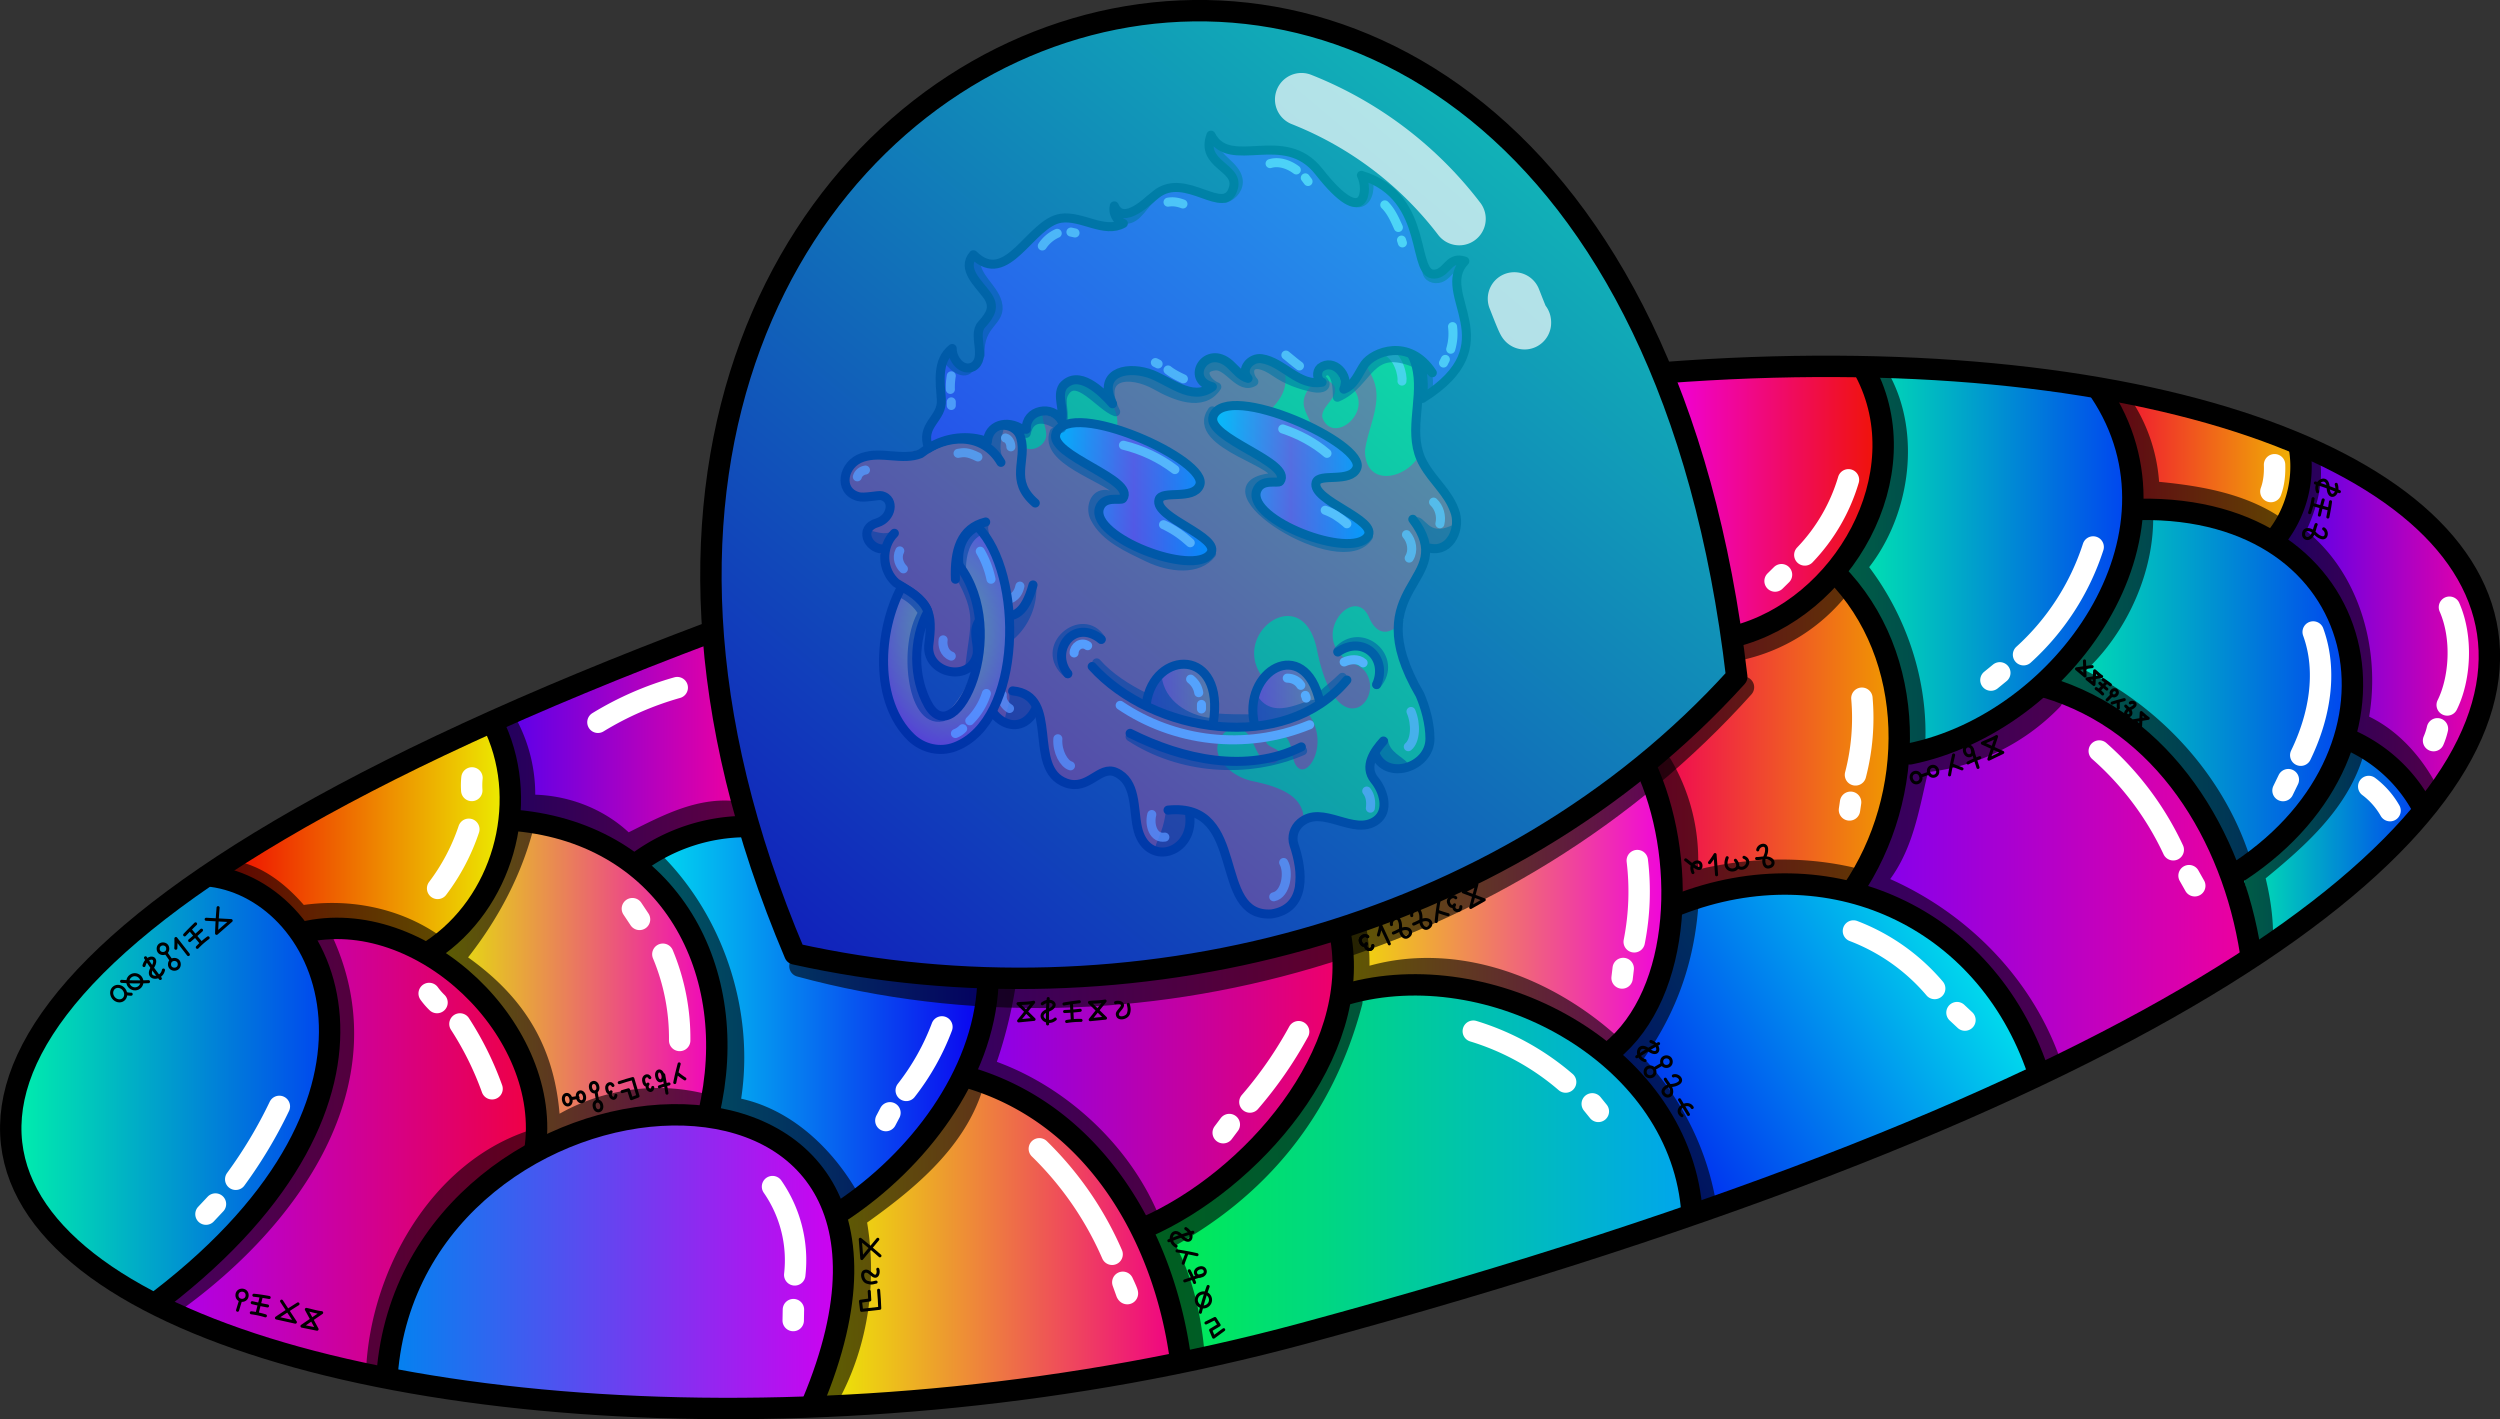 <svg xmlns="http://www.w3.org/2000/svg" xmlns:xlink="http://www.w3.org/1999/xlink" viewBox="0 0 2453 1392.6"><rect x="0" y="0" width="2453" height="1392.6" fill="#333333" stroke="none"/><g transform=" scale(0.7 0.7) translate(450 45.5)"><svg version="1.1" id="Layer_1" xmlns="http://www.w3.org/2000/svg" x="0" y="0" viewBox="0 0 1100 1100" style="enable-background:new 0 0 1100 1100" xml:space="preserve" xmlns:xlink="http://www.w3.org/1999/xlink"><g data-name="Layer 73"><path d="M531.7 209c-67.9 59.6-70.9 20.3-120.8 36.5-19.6 10.9-14.3 30.3-9.7 39.6 11.2 22.8-50.8 8.7-68.6 40.3-10.3 18.3.1 42.2-7.5 61.8s-33.8 34.7-36.8 52.2c-43.4 48.2-154 6.6-119.1 70.4 6.2 11.4 32.9-6.3 39.1 9.1 7 17.5-38.8 29.4-21.3 46.7 17.7 4.9 20.7 39.9 56.9 63.2 13.8 20 2.7 51.4 19.4 69.1 35.8 37.8 46.3-24.8 41.3-34.3 4.3-38.8 43.9-10.6 22.2 38.7-22.8 51.7 11.2 74 36.5 56.6 24-8.9 13.3 38.7 23.3 50.9 19.5 37.2 54.9 11.6 66.6 12 18.1.7 28 22.3 29.8 40.3 6.5 63 53.6 46.3 59.1 8 15.5-34.3 45.1 48.6 46.9 59.9 11.3 72.6 69.3 42 70.8 17.9 3.3-54.1-3.2-60.1 1.7-68.3 18.5-31.1 71 13.3 90.8-15.5 13.6-19.7-31.2-63.5 7.9-55.4 94 19.4 18.7-100.7 13.8-120.4-8.8-35.5 13.9-105.6 46.9-121.7 18.1-8.8 17.1-35.5 7.4-52.8s-24.9-30.6-31.4-48.9c-13.5-54.4 22.4-102.1-36-133.3a10.2 10.2 0 0 1-3.9-14.4c17.1-26.3 1.3-66.4-31.8-71.4-22.1-3.3-44.3 8.9-66.5 6.3-43.8-5.2-80.2-74.1-127-43.1Z" style="fill:#ff3903"/><path d="M797.6 467.5c-15.3 28.2-60.6 36-60.5-4.6 3.3-26.2 20.3-54 8.7-79.8-21.5-47.8-37.6-21.7-36.8-13.2 1.2 12 13.1 19.1 18.3 29.3 13.6 26.4-27.4 56.1-37.5 26.8-1.3-12.6 18-21 13.5-34-12.8-19.5-39.3 5.3-33.3 23.7 1.6 6.5 5.6 12.2 7.5 18.6 9.6 53.4-72.9 45.9-53.8-4.9 5.4-14.6 47-31.6 10.6-81.4-27.1-37 46.4-61.5 30.7-98.8 30.1-10 144.5-12.9 86.9 77.8 80 37 25.9 82.3 45.7 140.5Zm-436.5-7.4c9.3 4 21.5-2.9 22.9-12.9s-8.3-22.6-1.8-32.6c8.6-11.4 22.7-1.2 23.2 10.8 1.5 8.7.5 17.9 3.8 26.1 8.4 20.9 38.8 19.9 47.8 0 27-47-48.4-65.1-28.7-105.2 4.5-7.9 15-5.6 19.3 1.7 5.4 9.4 3 24.2 13.4 30.3 7.2 4.2 16.9-.3 21.1-7.5 18.9-45.2-59.9-59.8-23.3-125.4-33-22.4-84.9 17.1-51.4 48.3-127.3 17.8-52.1 58.8-88.6 110.3-9.6 13.4-29.2 23.5-28.6 42.8a66.5 66.5 0 0 1 22.9 8.4c-.6-15.6 38.8-39.4 48 4.9Zm308 411.9c.8-29.3-33.6-38.2-56.7-43.1-25-5.2-53.4-31.4-30.3-54.3 36.7-18.4 27.4 37.5 53.6 34.5 5.1-1 9.2-7.1 6.9-11.8s-13.1-5.8-15.2-12c-4.6-13.5 14.3-13.9 22.1-5.3 9.8 11 4.6 27.7 14.3 34.7 15.1 10.8 43.8-50-13.2-79.6-90.8-47.2 15.3-141.4 33.3-51.6 21.4 107 75.2 56.8 53.9 24.8-5.3-8.1-16.6-9.7-24-15.9-34.8-29.1 12.3-80.9 27.8-44.7 10.6 25 29 16.2 37.1 1.8.2-.5 1.1.2.9.7-13.9 21.1-.4 50.3 12.4 69.2 47.9 70.6-9.7 123-46.7 81.7-2.8 10.2-2.7 21.7 4.8 29.9 33.7 76.1-63.6 28.9-81 41Z" style="fill:#2dff03"/></g><style>.st40{fill:none;stroke:#000;stroke-width:10;stroke-linecap:round;stroke-linejoin:round;stroke-miterlimit:10}.st98{opacity:.6;enable-background:new}</style><g id="Outline"><path class="st98" d="M793 537c-1 .7-1 2-.5 3 5 10 11 35 25 30 8-2 21-13 18-22.4-.5-1-2-2-3-1.5-26 12-28-11-39-9.4v.3zm-34 274.5c6 5 26 8 25-3-6-7-20.6-12-21.5-26C750 772 744 803 759 811.5zm-219.3 52s1 .5 1 .8c9 13.5-3 36-18 40-34 6-9-6-6-44 .3-5.3 22.3 2.7 23 3.2zM342 731c5 7-4 22-4 33 8 13 29.6-5 33-14.9 2-12-17-21-28-20.2-1 .1-1 1.1-1 2.1zm31-120.2c2 23-8 47-26 61.9-13 10.9-17.5-30.6-8-27.9 6 4.2 28-18.8 34-34zm-157-59.9c-8 6-17 3-25 1-11 5 4 20 13.5 16 5-4 12-9 12-15.7-.5-.2-1.5-.2-.5-1.3zM337 473c-6-10-3-23 0-34 0-1 0-2-.6-2-9-9-23 11-19.8 20.7C318 463 338 475 337 472.8v.2z"/><path class="st98" d="M326 392c-2 29 24 45 7 44-7 2-14 1-15 11-1 11-24 0-24.5-1.3C285 433 317 404.5 326 392zm103-118c-9.9-4-16-16-18-25-4-6-9.9 1-11 6-7 54 29.5 28 29 19zm293 9c16 21 29.5 12 40 20.7 3 4 1 9.6-1 14-3 9-13 9-20 4.1-14.5-5.8-22-22.2-19-38.8z"/><path class="st40" d="M347 729c53.5 5 15 86 59 102 25 9 37-19.8 55-11.9 23 10.1 19.6 40 24 60.7 9.6 46 63 29.6 58-12.8"/><path class="st40" d="M519 861c89-9 47.5 119 114.5 115 39-6 35-47 25-76.5-3-9 0-18.5 7-24.5 24.5-21 59 15.5 84-2.5 15-11 8-33-2-45-12-15 0-32 10-43"/><path class="st40" d="M790 539c53 69.8-64 71 8 194.5 6 14 11 32 11 48.5 0 32-49 47.5-61 16"/><path class="st40" d="M721 287c2 51 64 31 74 88 6 34-11.5 71 7 103 10 18 27 31.5 34 51 8 19-4 47-27 42"/><path class="st40" d="M407 290.6c-16-8-12-29.9-2-41 17-15 40.5-10 61-6 29.8 1 49-29 75-38 50-17 81 55 133 44 23-5 48-11 69 1 25 14 33 55 10 75"/><path class="st40" d="M428 278c-16 26.5-51 17.5-76 28.5-20 10.5-28 33-23 55 10 47-43 51-39 88m25 4.5c1.5-23 35-26 41-5 7 25-13 47 16 72"/><path class="st40" d="M334 476c-20-34-61-31.5-89-9.6-20 8-43-3-64 4-22 7-28 37-5 43.5 6.5 2 23-2 26-1 15 4 11 25-5 30-21 6-10 29 6 29"/><path class="st40" d="M216 554.5c-15 15-14 41 2 55 37 22 41 31 36 69.7-2 31 46 41 53.5 10 2-10.8-4-22 0-33 13-32 44 20 62-44.5"/><path class="st40" d="M327 647.9c25 29.7-.5 47-7 75-10 32.5 34 65 53 25"/><path d="M729 262.5c9 4 16 13 18 22.5m-193-68c12.5 2 24.5 8 34 16m9 9 3 3m-163 10c-5.5-.9-12 .6-15.5 4M362 319.6c-9 2-14 10.7-16 19M339 449c4 1 6 6 6 9.8M308.5 470c-12-6-16-5-22-4M175 492c1-4 5-7 9-7.5m38 89.5c-4 8 0 16 4 19.9m44 78.6c-1 6 1 15 9 18m76-77.5c-3 14-13 14.5-16 16m4.5 119.5c-5-3-9-9-8-15M397 782c-1 14.5 7 28 14 30m90 53.9c-3 12 2 27 14.5 25M636 957c14-3 17-28 11-38m96-60.1c1-7 0-14-4-19m46-49.1c8-6.5 9-25 3-39M786 582c5-8 3-19-3-26m37-12c2-8.5-.6-18-7-24m-56-169c18 6 22 30 21 35" style="opacity:.788;fill:none;stroke:#fff;stroke-width:10;stroke-linecap:round;stroke-linejoin:round;stroke-miterlimit:10;enable-background:new"/></g><defs><radialGradient id="axz" cx="274.03" cy="669.68" r="95.31" gradientTransform="matrix(1 0 0 1.52 0 -350.6)" gradientUnits="userSpaceOnUse"><stop offset="0" stop-color="#ff0"/><stop offset=".09" stop-color="#fff804"/><stop offset=".22" stop-color="#ffe611"/><stop offset=".37" stop-color="#ffc826"/><stop offset=".53" stop-color="#ff9e42"/><stop offset=".71" stop-color="#ff6867"/><stop offset=".9" stop-color="#ff2794"/><stop offset="1" stop-color="#ff00ae"/></radialGradient><style>.axz-2{fill:none;stroke-linecap:round;stroke-linejoin:round;stroke-width:10px;stroke:#000}</style></defs><path d="M284 571.6a39.5 39.5 0 0 1 23.8-24.7c51.9 51.9 50.7 215.3-24.6 244-89.2 17.6-92.9-123.2-59.1-177 12.6 3.9 22.5 14.1 28.2 26.5-19.9 37.1-15.3 95.7 16.6 117.4 0 0 78.6-58.2 15.1-186.2Z" style="fill:url(#axz)"/><path class="axz-2" d="M287.6 590s-5.4-30.7 20.2-43.1c51.9 51.9 50.7 215.3-24.6 244-16.7 6.4-35.5 2.1-48.4-10.2-41.5-39.7-36.9-118.8-10.7-166.8 6.4 3 22.3 11.8 28.4 25.6"/><path class="axz-2" d="M287.6 590c57 75.9-3.7 207.6-33.9 154.8-17.2-30-17.2-72.7-.7-103.5"/><path class="axz-2" d="M317.1 542c-27.5 6.7-34.8 31.7-33.5 63.4"/><path d="M315.9 556.4c-.4-3.7-2.4-8.4.4-13.5m-8.2 9.9c-13.4 8.1-17.6 25-17.8 39.8m-2.6 7.1c25.3 44.6 17.2 55.1 11.8 102.3m-75.3-80.9c8.9 4.2 18.3 12.3 23.2 21.5-21.9 35.5-12.9 122.8 21.5 115.2" style="opacity:.6;stroke:#000;fill:none;stroke-linecap:round;stroke-linejoin:round;stroke-width:10px"/><path d="M317.9 731.9a75.4 75.4 0 0 1-18.4 30.2m-7.9 8.8a22.9 22.9 0 0 1-8 5.3m27.5-201.8a104.3 104.3 0 0 1 11.9 31" style="stroke:#fff;fill:none;stroke-linecap:round;stroke-linejoin:round;stroke-width:10px"/><style>.st40{fill:none;stroke:#000;stroke-width:10;stroke-linecap:round;stroke-linejoin:round;stroke-miterlimit:10}</style><g id="Buck_Teeth"><path d="M408 710c-35-29 16.5-71 37-38m262 13c26-29 68 8 43 37m-273 57.8c55 36 130 42 191 15.5M440 698c14 16 34 28.5 53 38m80 23c12 1 24 1 36 1m103-46c-7 7-15 13-22 19.5" style="opacity:.6;enable-background:new;fill:none;stroke:#000;stroke-width:10;stroke-linecap:round;stroke-linejoin:round;stroke-miterlimit:10"/><linearGradient id="SVGID_00000144308631695432882570000007628677700832790193_" gradientUnits="userSpaceOnUse" x1="615" y1="365.37" x2="685.95" y2="365.37" gradientTransform="matrix(1 0 0 -1 0 1100)"><stop offset="0" style="stop-color:#ff0378"/><stop offset="1" style="stop-color:#ff8903"/></linearGradient><path style="fill:url(#SVGID_00000144308631695432882570000007628677700832790193_)" d="M616 768c16-5 68-13 69.9-32.3C692 706 606.5 663 616 768z"/><linearGradient id="SVGID_00000051372725403280898550000008547425539188560257_" gradientUnits="userSpaceOnUse" x1="495" y1="367.694" x2="569" y2="367.694" gradientTransform="matrix(1 0 0 -1 0 1100)"><stop offset="0" style="stop-color:#ff0378"/><stop offset="1" style="stop-color:#ff8903"/></linearGradient><path style="fill:url(#SVGID_00000051372725403280898550000008547425539188560257_)" d="M496 744.4c14 4 68 35 73 12 0-78-60-68-73-12.4v.4z"/><path d="M512 713c3 27 29 43 54 46-2 1 .5 5-2 6.5s-106-5.6-52-52.5zm106 21.5c19.6 31 57.5-1 67 5 2 13.5-97 59.5-67-5z" style="opacity:.6;enable-background:new"/><path class="st40" d="M435 702c67 74 213 98 282 15m-10-31c27-19 56 5.5 43 36m-342-12c-20-26 7-62 37-38"/><path class="st40" d="M495 743c8-59.8 88-63 74 22m46 2c-15-59.8 55-101 72-26m-210 35c58 29 129 45 189.6 15"/><path d="M544 716c5 4 8 9 9 15m3 18v-5m95-29.1c6 0 12 3 15 8m6 14.1c0-1-.7-2-1-3m-205 11c59 40 138 51 209.8 21.5M714 697c6.5-3 15.5-4 21 1m-320-11c0-7 8-13 15-8" style="fill:none;stroke:#fff;stroke-width:10;stroke-linecap:round;stroke-linejoin:round;stroke-miterlimit:10"/></g><linearGradient id="a18" gradientUnits="userSpaceOnUse" x1="567.997" y1="610.614" x2="741.994" y2="610.614" gradientTransform="matrix(1 0 0 -1 0 1100)"><stop offset="0" style="stop-color:#0ff"/><stop offset=".5" style="stop-color:#ff03af"/><stop offset="1" style="stop-color:#0095ff"/></linearGradient><path style="fill:url(#a18);stroke:#000;stroke-width:10;stroke-linecap:round;stroke-linejoin:round;stroke-miterlimit:10" d="M569 425c-9 24 89 51 74 72-2 3-21-4-26 10.9-10 32 104 76 123 50.3 13-18.5-63-39.9-57-59.9 3-11 38 1 45-15.9 11-26.5-143-97-159-57.7v.3z"/><linearGradient id="b7" gradientUnits="userSpaceOnUse" x1="393.997" y1="591.618" x2="567.994" y2="591.618" gradientTransform="matrix(1 0 0 -1 0 1100)"><stop offset="0" style="stop-color:#0ff"/><stop offset=".5" style="stop-color:#f700ba"/><stop offset="1" style="stop-color:#0095ff"/></linearGradient><path style="fill:url(#b7);stroke:#000;stroke-width:10;stroke-linecap:round;stroke-linejoin:round;stroke-miterlimit:10" d="M395 444c-9 24 89 51 74 72-2 3-21-4-26 10.9-10 32 104 76 123 50.3 13-18.5-63-39.9-57-59.9 3-11 38 1 45-15.9 12-27-143-97-159-57.7v.3z"/><path d="M393 442.5c-12 31 55 49 71 66 2.5 10-11 2-16 3-12 1-15 17-10 26.1 11 22 37 33 58.5 43.5 25 12 56 15 70.7-4M568 419c-27 38 87 60 65 74-83 9 78 112 108 65" style="opacity:.6;stroke:#000;enable-background:new;fill:none;stroke-width:10;stroke-linecap:round;stroke-linejoin:round;stroke-miterlimit:10"/><path d="M469.6 457c20.5 5 39.9 14 57 27M646 439c18 6 35 15 49 27m-2 63c8.5 3 16 8 23 14l1 1m-203 1c11 5 21 12 29.6 20" style="fill:none;stroke:#fff;stroke-width:10;stroke-linecap:round;stroke-linejoin:round;stroke-miterlimit:10"/><path d="M358 439.8c-17.5-12-38-5-39 13.3-21-8-46-5-65 7.1-10-26 15.6-32 14-53.9-1.4-19.8-5-43 12-56.4 0 12 11 26 23 20.3 16-9.6-1-35 9.5-46.6s15.2-20.2 6-32.9-28.5-29-15-44.6c37.5 37 62.9-35.5 97-40.4 23-3.3 48 17.5 69 5.7-7.5-3-12-12-10-19.4 10 23 38.5-7 46-12.5 33-27 77 27 86-7.8 6-23-37-25-25-58 21 40.5 80.9-9 119.6 40.4 52.1 66.4 55 18.5 47 4.1 79 24 53.1 116.3 83.5 109 12-2.9 14-19.9 31-14-35 37 51 90.9-47 152 2-16 1-29-4-43.8l15 15.4c-26-39.6-65.7-22.8-75-9.3-6.8 9.9-11 23-23 27.5 7-15-11.5-35-26-23.6-4.5 4-4 13.5 2 15.8-26 5-43.1-22.5-67-26-12-1.8-24 12-15 21.8-8-2-13.9-10.1-20-15.6-26.5-23.6-50.5 17-19.5 24.9-23 17.5-48.9-8.3-71-15.1-26.9-8.3-56 1-39.5 33.9-12.5-14-38-39-55-19.3-7 11 2 26-1.5 38-10-18-40-12.5-39 9.6" style="stroke-linecap:round;stroke-linejoin:round;stroke-width:10px;stroke:#000;fill:#710cc7"/><path d="M362 443.9c4-22 25-18 39-5.7 5.5-17-2.8-28.9 3-39 13.5-23.7 39.8 15 57 20.8-21-42 15.4-45.8 45-29.1 19.7 11.1 51.5 25 67 1.5-10.9-4-22-21.1-2-23.2 15-1.6 27 27 43 17.5-10-11-4.8-30.3 24-10.4 12.1 8.4 27 14 42 17 10 2 18-2 9-10-4-8 18-22 17.5 20.6 36-15 34-61 88-37M306 252.4c0 19 19.3 29.7 24 46.6 6.1 21.9-21 22-19 58m-37 2.9c3 7 18 21 25 12m166.5-166.5c16.5 7 24-12 34-21m83-.8c9-3 15.9-12 14-21.3-3.1-15-23-22-27-37M741 164.6c2 9-1 25-13 24m111.8 68.8c-7 2-11 9.9-17 13.4s-15 2-17-5m-.8 110.5c3 6 2.5 12 2 19" style="opacity:.6;fill:none;isolation:isolate;stroke-linecap:round;stroke-linejoin:round;stroke-width:10px;stroke:#000"/><path d="M834 325.7a60.7 60.7 0 0 1-2 25m-6 11.3-2 4m-65-175.1c7 7 11 16 15 25m3.5 14 1 3.1M632 145.2c10-3 21 1 29 7m10 8.8 3 4m-155 22.9c6-1 11 0 16.5 2m-155.7 46.5a38.8 38.8 0 0 1 16.5-14m15.2-1.4 4.5 1M279 380.2a75.7 75.7 0 0 0-1 15m1 13.8v4m240-39.3c5 4 11 7 17 9.8M508 367l-3-1.5m144.5-8.3c5 4 9.6 8 15 12" style="stroke:#fff;opacity:.83;fill:none;isolation:isolate;stroke-linecap:round;stroke-linejoin:round;stroke-width:10px"/></svg></g><defs><linearGradient id="puz" x1="-610.4" y1="1089.99" x2="-300.6" y2="1089.99" gradientUnits="userSpaceOnUse"><stop offset="0" stop-color="#00f0ac"/><stop offset="1" stop-color="#0044f0"/></linearGradient><linearGradient id="puz-2" x1="-464.12" y1="1151.35" x2="-101" y2="1151.35" gradientUnits="userSpaceOnUse"><stop offset="0" stop-color="#ac00f0"/><stop offset="1" stop-color="#f00044"/></linearGradient><linearGradient id="puz-3" x1="-409.73" y1="842.12" x2="-123.71" y2="842.12" gradientUnits="userSpaceOnUse"><stop offset="0" stop-color="#f00400"/><stop offset="1" stop-color="#ecf000"/></linearGradient><linearGradient id="puz-4" x1="-140.76" y1="760.77" x2="104.7" y2="760.77" gradientUnits="userSpaceOnUse"><stop offset="0" stop-color="#5000f0"/><stop offset="1" stop-color="#f000a0"/></linearGradient><linearGradient id="puz-5" x1="-198.53" y1="987.3" x2="81.03" y2="987.3" gradientUnits="userSpaceOnUse"><stop offset="0" stop-color="#e4f000"/><stop offset="1" stop-color="#f000c0"/></linearGradient><linearGradient id="puz-6" x1="-242.98" y1="1261.58" x2="202.74" y2="1261.58" gradientUnits="userSpaceOnUse"><stop offset="0" stop-color="#0084f0"/><stop offset="1" stop-color="#d000f0"/></linearGradient><linearGradient id="puz-7" x1="3.09" y1="1023.68" x2="343.71" y2="1023.68" gradientUnits="userSpaceOnUse"><stop offset="0" stop-color="#00e4f0"/><stop offset="1" stop-color="#0c00f0"/></linearGradient><linearGradient id="puz-8" x1="179.15" y1="1238.47" x2="531.44" y2="1238.47" gradientUnits="userSpaceOnUse"><stop offset="0" stop-color="#ecf000"/><stop offset="1" stop-color="#f00084"/></linearGradient><linearGradient id="puz-9" x1="332.09" y1="1080.21" x2="691.49" y2="1080.21" gradientUnits="userSpaceOnUse"><stop offset="0" stop-color="#8800f0"/><stop offset="1" stop-color="#f00068"/></linearGradient><linearGradient id="puz-10" x1="497.26" y1="1172.38" x2="1042.51" y2="1172.38" gradientUnits="userSpaceOnUse"><stop offset="0" stop-color="#00f04c"/><stop offset="1" stop-color="#00a4f0"/></linearGradient><linearGradient id="puz-11" x1="693.69" y1="917.92" x2="1017.51" y2="917.92" gradientUnits="userSpaceOnUse"><stop offset="0" stop-color="#f0e000"/><stop offset="1" stop-color="#f000e0"/></linearGradient><linearGradient id="puz-12" x1="974.17" y1="1134" x2="1326.41" y2="907.1" gradientUnits="userSpaceOnUse"><stop offset="0" stop-color="#0024f0"/><stop offset="1" stop-color="#00f0ec"/></linearGradient><linearGradient id="puz-13" x1="995.68" y1="749.01" x2="1231.58" y2="749.01" gradientUnits="userSpaceOnUse"><stop offset="0" stop-color="#f00058"/><stop offset="1" stop-color="#f09800"/></linearGradient><linearGradient id="puz-14" x1="1013.71" y1="512.02" x2="1224.45" y2="512.02" gradientUnits="userSpaceOnUse"><stop offset="0" stop-color="#f000dc"/><stop offset="1" stop-color="#f01400"/></linearGradient><linearGradient id="puz-15" x1="1179.95" y1="573.07" x2="1464.67" y2="573.07" xlink:href="#puz"/><linearGradient id="puz-16" x1="1201.69" y1="884.37" x2="1591.02" y2="884.37" gradientUnits="userSpaceOnUse"><stop offset="0" stop-color="#8000f0"/><stop offset="1" stop-color="#f0009c"/></linearGradient><linearGradient id="puz-17" x1="1383.76" y1="697.51" x2="1682.15" y2="697.51" xlink:href="#puz"/><linearGradient id="puz-18" x1="1434.33" y1="476.68" x2="1634.6" y2="476.68" gradientUnits="userSpaceOnUse"><stop offset="0" stop-color="#f00038"/><stop offset="1" stop-color="#f0b800"/></linearGradient><linearGradient id="puz-19" x1="1612.94" y1="633.15" x2="1819.07" y2="633.15" gradientUnits="userSpaceOnUse"><stop offset="0" stop-color="#4c00f0"/><stop offset="1" stop-color="#f000a4"/></linearGradient><linearGradient id="puz-20" x1="1568.82" y1="849.89" x2="1746.89" y2="849.89" xlink:href="#puz"/><linearGradient id="puz-21" x1="914.14" y1="119.84" x2="139.73" y2="1041.84" gradientUnits="userSpaceOnUse"><stop offset="0" stop-color="#00fff7"/><stop offset="1" stop-color="#0008ff"/></linearGradient><style>.puz-21,.puz-24,.puz-25{fill:none;stroke-linecap:round;stroke-linejoin:round;stroke-dasharray:0 0 0 0 0 0;stroke:#000}.puz-21{stroke-width:3px}.puz-24,.puz-25{stroke-width:21px}.puz-25{opacity:.6}</style></defs><g id="Layer_43" data-name="Layer 43"><path d="M-466.5 1296.9c259.3-199.4 165.8-400.2 47.8-413.9-174.8 105.8-303.2 312.8-47.8 413.9Z" transform="translate(623.8 -21.9)" style="fill:url(#puz)"/><path d="M-325 940.6c68.5 135.9-38.3 276.1-139.1 362 67.4 37.9 143 61.1 219.8 65.1 6.5-92.7 62-175.4 140.6-224.1 22.9-116.9-104.7-236-221.3-203Z" transform="translate(623.8 -21.9)" style="fill:url(#puz-2)"/><path d="M-142 733.6C-236.8 773-329.5 817-409.7 882.3c33.2 8.5 63.9 27.1 88.5 53.5 40.6-6 80.3 8.8 122 14.8 81.1-47 91-178.9 57.2-217Z" transform="translate(623.8 -21.9)" style="fill:url(#puz-3)"/><path d="M-124.4 826.1a176.5 176.5 0 0 0-16.4-98.1l1.8 3 210.8-82.5c16.5 59 16.5 122 32.9 182.1-34.8 8.6-71.2 18-100.5 42.5-36.1-29.8-82.1-47.5-128.6-47Z" transform="translate(623.8 -21.9)" style="fill:url(#puz-4)"/><path d="M-121.9 829.8c-9.3 50.7-39 97.3-76.6 127.9 43.5 37.9 89.7 82.6 95.2 143.1 2.2 15.2 4.4 30.3 10 44.1 51.3-22.5 107.9-32.8 163.8-32 41.9-128.8-44.7-287.1-192.4-283.1Z" transform="translate(623.8 -21.9)" style="fill:url(#puz-5)"/><path d="M-243 1367c21.2-325.6 587.9-347.4 411.9 33.3-139.2 7-276.6 9.9-411.9-33.3Z" transform="translate(623.8 -21.9)" style="fill:url(#puz-6)"/><path d="M195.9 1216.1c-17.5-57.1-73.1-92.3-121.9-98.4 20.4-94.6 1.8-180.6-70.9-248.3a208.6 208.6 0 0 1 103-38.1l50.2 123.8s189.9 25 187.4 30.2c.4 96.7-63.3 170.4-147.8 230.8Z" transform="translate(623.8 -21.9)" style="fill:url(#puz-7)"/><path d="M325.3 1077.4c-30.8 53.2-74.1 99-126.6 135.2 10.9 61.6 4.9 126.8-19.6 184.3 72.7 12.3 298.7-22.2 352.3-48.3-10-119.2-90.1-231.4-206.1-271.2Z" transform="translate(623.8 -21.9)" style="fill:url(#puz-8)"/><path d="M687.7 938.3c-112.6 22.4-225.2 45-340.6 45.1-44 168 8.9 36 156.3 238.7 109.3-49.6 209-151.7 184.3-283.8Z" transform="translate(623.8 -21.9)" style="fill:url(#puz-9)"/><path d="M539.1 1354.6c14.3 12.9 473.9-140.4 503.4-148.1-33.9-150.6-195.3-249.2-344.4-207.6-35.5 100.9-102.4 188.4-200.8 226.7a390.9 390.9 0 0 1 41.8 129Z" transform="translate(623.8 -21.9)" style="fill:url(#puz-10)"/><path d="M987.6 780c47.3 75.8 39.4 205.7-30.5 275.9-74.1-48.5-176-91.1-263.2-55.5 2.3-22.2 3.2-37.3-.2-61.7 97.6-49.2 211.5-85.8 293.9-158.7Z" transform="translate(623.8 -21.9)" style="fill:url(#puz-11)"/><path d="M948.7 1060.3c50.9-33 62.9-95.4 70.7-151.8 138.6-59.2 311 18.9 356.2 163.3-104.7 66.1-226 102.6-343.9 139.4 6.6-64-26.8-115.3-83-150.9Z" transform="translate(623.8 -21.9)" style="fill:url(#puz-12)"/><path d="M995.7 773.3c16 42.4 25.1 87.4 28.5 134.9 52.8-20.4 111.2-21.6 169.1-16.7 76.4-84.5 51.6-218-14-301.6A360.1 360.1 0 0 1 1082 649l-.4 36.5Z" transform="translate(623.8 -21.9)" style="fill:url(#puz-13)"/><path d="M1013.7 389.8c33.2 81.2 44.8 169.5 65.9 254.2 123.5-37 176.4-144.4 125.7-263.9Z" transform="translate(623.8 -21.9)" style="fill:url(#puz-14)"/><path d="M1180 584c50.5 43 52.4 117.4 66.7 177.6 147-25.5 280.1-222 187.1-357.5-73.3-18.8-153.9-19.8-228.9-19.6 41.2 67.6 11.7 137.4-24.9 199.5Z" transform="translate(623.8 -21.9)" style="fill:url(#puz-15)"/><path d="m1591 955.8-210 118.8c-42.3-81.3-90.4-145.5-179.3-178.3 19.3-41.5 34.3-85 41-129.8a353.9 353.9 0 0 0 145.2-72.4c145.4 68.2 150.5 122.6 203.1 261.7Z" transform="translate(623.8 -21.9)" style="fill:url(#puz-16)"/><path d="M1472.4 522.7c-12.2 72.4-45.9 115.4-88.6 173.5 85.7 26.1 153.1 95.9 185.4 178 192-94.5 125.7-379-96.8-351.5Z" transform="translate(623.8 -21.9)" style="fill:url(#puz-17)"/><path d="M1634.6 467.5c-57.8-32.9-133-65.1-200.3-62.9 25.3 32.5 45.6 76.5 34.5 118.6 118.7-3.3 117.1 30.7 138.8 25 12.5-24.5 25.2-50.2 25.6-77.7 0-.9-.6-2.2 1.4-3Z" transform="translate(623.8 -21.9)" style="fill:url(#puz-18)"/><path d="M1676.8 745.2c20.2-95.3-1.9-126.6-63.9-194.7 12.2-26.5 23.5-57.9 27-89.1 150.9 56.8 252.3 215 113 343.5-24.5-22.4-42.2-44.7-76.1-59.7Z" transform="translate(623.8 -21.9)" style="fill:url(#puz-19)"/><path d="M1590.4 949.9c63.6-30.1 119.1-77.1 156.5-137.5-13.1-28.9-37.6-52.4-68.8-62.5-24.5 51.9-58 101.9-109.3 131.7 8.3 24 15.8 48.3 21.6 68.3Z" transform="translate(623.8 -21.9)" style="fill:url(#puz-20)"/><g id="Layer_45" data-name="Layer 45"><ellipse class="puz-21" cx="557.6" cy="1296.8" rx="7" ry="6.9" transform="rotate(-20.7 810.843 -419.988)"/><path class="puz-21" d="M561.6 1284.2a245.5 245.5 0 0 0-7.6 25.3" transform="translate(623.8 -21.9)"/><ellipse class="puz-21" cx="-491.2" cy="985.2" rx="6.9" ry="7" transform="rotate(-36.8 -212.316 37.047)"/><path class="puz-21" d="M-504.5 984.8a232.6 232.6 0 0 0 26.4.3" transform="translate(623.8 -21.9)"/><ellipse class="puz-21" cx="1256.2" cy="785.3" rx="4.7" ry="5.2" transform="rotate(-20.1 1505.122 -985.945)"/><ellipse class="puz-21" cx="1272.9" cy="779.2" rx="4.5" ry="4.9" transform="rotate(-20.1 1521.624 -992.04)"/><path class="puz-21" d="M1260.9 783.2c2.5-.5 4.8-1.7 7.2-2.4" transform="translate(623.8 -21.9)"/><ellipse class="puz-21" cx="-66.3" cy="1100.7" rx="3.7" ry="5.2" transform="rotate(-11.9 141.12 -1898.444)"/><ellipse class="puz-21" cx="-52.9" cy="1097.9" rx="3.5" ry="4.9" transform="rotate(-11.9 154.523 -1901.412)"/><path class="puz-21" d="M-62.5 1099.6c1.9 0 3.8-.7 5.8-.9m861.3-195.9c-2.7-3-8.3.6-7.1 4.6s4.2 5.2 5.9 2.3c-3.3 5.7 6.3 8.4 6.2 1.8M718.2 941c-2.8-3-8.4.6-7.2 4.6s4.2 5.2 5.9 2.3c-3.3 5.7 6.3 8.4 6.3 1.8" transform="translate(623.8 -21.9)"/><path class="puz-21" d="M718.2 941c-2.8-3-8.4.6-7.2 4.6s4.2 5.2 5.9 2.3c-3.3 5.7 6.3 8.4 6.3 1.8M13.8 1079.3c-1.8-3.6-6.5-1.5-6.1 2.6s2.7 6.1 4.3 3.7c-3.2 4.7 4 9.6 4.7 3.3m-39.1-1.9c-1.8-3.6-6.5-1.5-6.1 2.6s2.7 6.1 4.3 3.6c-3.2 4.8 4 9.7 4.7 3.4" transform="translate(623.8 -21.9)"/><ellipse class="puz-21" cx="1450.7" cy="701.7" rx="3.2" ry="2.9" transform="rotate(-45 1736.125 -62.226)"/><path class="puz-21" d="m1448.2 704.1-4.5 4.6" transform="translate(623.8 -21.9)"/><circle class="puz-21" cx="237.5" cy="1270.9" r="5"/><path class="puz-21" d="m-387.8 1298-2.9 9.5m1851.2-599.1c-4 1-8 2.1-11.9 3.4m6.1-1.3c-.1 2.1-.1 4.1 0 6.1m-161.6 46.1c-1.5 6.4-2.9 13-4 19.5m2.7-9.6 9.5 3.7M788 906.4c-1.1 6.5-2 13.1-2.6 19.7m2-9.8c3.2 1.2 6.4 2.2 9.7 3.1M550.7 1253c-6.5-1.5-13-2.7-19.6-3.7m9.7 2.6c-1.3 3.1-2.5 6.3-3.6 9.5M42.6 1065.8c-1.6 6-3.1 12.1-4.3 18.3m2.7-8.9a74 74 0 0 0 7.2 5.3m982-214.9c3.8 2.5 14.7 13.2 15 6s-12.5-4.2-7.9 6.5m-566.5 127.6c3.3-1.1 8.8.5 6 4.6s-5.3 5.2-3.8 8.5 9.1 1.9 10.5-2.6c.9-3 .8-4.9-.2-8.8m-245.8 259.9c1.1 3.3-.4 8.8-4.6 6.1-2.6-1.8-5.2-5.4-8.5-3.9s-1.8 9.2 2.6 10.5 4.9.8 8.8-.1" transform="translate(623.8 -21.9)"/><circle class="puz-21" cx="1635.1" cy="1041.7" r="4.7"/><circle class="puz-21" cx="1619" cy="1051.7" r="4.8"/><path class="puz-21" d="m1006.8 1066.2-6.7 3.9" transform="translate(623.8 -21.9)"/><ellipse class="puz-21" cx="-39.9" cy="1088.4" rx="3.6" ry="4.7" transform="rotate(-11.9 167.617 -1910.717)"/><ellipse class="puz-21" cx="-36.1" cy="1106.9" rx="3.7" ry="4.8" transform="rotate(-11.9 170.994 -1891.936)"/><path class="puz-21" d="m-38.9 1093.6 1.3 7.6" transform="translate(623.8 -21.9)"/><circle class="puz-21" cx="159.9" cy="930.9" r="4.7"/><circle class="puz-21" cx="171.1" cy="946.2" r="4.8"/><path class="puz-21" d="m-460.8 957.1 4.4 6.3" transform="translate(623.8 -21.9)"/><ellipse class="puz-21" cx="1307.8" cy="759.1" rx="4" ry="4.9" transform="rotate(-20.1 1556.594 -1012.032)"/><path class="puz-21" d="m1311.4 757.5 5.6 17.4m1.7-9.6a98.8 98.8 0 0 0-11.5 5.2" transform="translate(623.8 -21.9)"/><ellipse class="puz-21" cx="554.5" cy="1269.4" rx="4.9" ry="4" transform="rotate(-20.7 807.704 -447.72)"/><path class="puz-21" d="m556.1 1273-17.4 5.7m9.6 1.6a98.8 98.8 0 0 0-5.2-11.5" transform="translate(623.8 -21.9)"/><ellipse class="puz-21" cx="24.5" cy="1077.4" rx="3.1" ry="4.9" transform="rotate(-11.9 231.833 -1921.967)"/><path class="puz-21" d="m27.4 1076.5 3.2 18m2-9a63.3 63.3 0 0 0-9.4 2.8m1633-547.5c4.1 2.5 3.2 10.4-2.4 8.5s-6.6-6.1-10.9-7.4-6.5.9-6.4 4.2a3.8 3.8 0 0 0 5 4c5.2-2.2 5.3-8.9 7.3-13.5m-182.3 175c2.5-1.7 6.4.7 3.7 3.3s-5.2 2.3-7.1 4.4-1.5 3.8.3 4.5a2.4 2.4 0 0 0 3.6-1.8c.4-3.4-3.2-5.1-5-7.3m-361.1 141.1c.8-4.7 8.4-6.8 8.7-.9s-3.2 8.4-2.7 12.8 3.2 5.8 6.3 4.4a3.8 3.8 0 0 0 1.8-6.1c-3.9-4-10.3-1.6-15.2-1.7m-81.7 213.3c4.5-1.6 10.1 4 5.1 7.2s-8.9 1.3-12.5 3.9-3.4 5.6-.8 7.6a3.9 3.9 0 0 0 6.3-1.4c1.5-5.4-3.7-9.7-6-14.1M741.5 929.1c-.9-4.7 5.5-9.4 7.8-4s0 9 2 13 5 4.3 7.4 1.9a3.8 3.8 0 0 0-.5-6.4c-5-2.3-10.1 2.2-14.8 3.8m18-17.1c-.9-4.6 5.5-9.3 7.9-3.9s-.1 9 1.9 13 5 4.2 7.4 1.9a3.8 3.8 0 0 0-.5-6.4c-5-2.4-10.1 2.1-14.8 3.7m290.3-60.3a69 69 0 0 0 5.4-7.9l1.5 19.8m-331.8 59.1a78.9 78.9 0 0 0 2.3-9.3l8.4 18m-1190.7 4.3c.2-3.1.2-6.3.1-9.5l12.2 15.7m1475.6 150.1c-4.6-7.7-18.6 2-10.1 8" transform="translate(623.8 -21.9)"/><path class="puz-21" d="M1032.9 1115.4q-4.2-7.2-8.7-14.4m644.3-603.9c3.6 10.6-7.6 16.6-7.9 3.1s-14.5-5.8-10.4 4.2" transform="translate(623.8 -21.9)"/><path class="puz-21" d="M1671.6 504.3a243.8 243.8 0 0 0-23.5-8.5m-652 548c10.4 3.9 8.1 16.3-2.5 8.1s-13.7 7.6-3.3 10.7" transform="translate(623.8 -21.9)"/><path class="puz-21" d="M1003.6 1045.9c-7.3 3.9-14.5 8.3-21.4 12.9m-442.5 168.6c9.4 5.9 4.6 17.7-4.1 7.4s-14.9 4.7-5.4 9.8" transform="translate(623.8 -21.9)"/><path class="puz-21" d="M546.6 1231a242.5 242.5 0 0 0-23.5 8.3m-124.2-232.5c8.8-6.7 18.1 2 5.4 6.5s-.9 15.6 7.3 8.5" transform="translate(623.8 -21.9)"/><path class="puz-21" d="M404.7 1001.7a207 207 0 0 0-.6 24.9m-886.6-57.3c3-10.7 15.6-9.3 8.2 2s8.6 13 10.9 2.4" transform="translate(623.8 -21.9)"/><path class="puz-21" d="M-481 961.7a241.3 241.3 0 0 0 14.5 20.3M1429 676c-5.1.6-10.2 1.4-15.3 2.2l8.3 7-.5-14.8M239.6 1254.1c-6.3-5.5-12.7-10.9-19.3-16.2l1.5 18.9 15.7-18.9m-568.9 63.4c-7.2 4.5-14.2 9.1-21.1 13.8l18.5 4.1-13.5-20.6m-62.3-386.1q-1.1 12.6-1.5 25.2l14.3-12.5-24.5-1.3m1898.7-202.8c2.3 1.9 4.3 4 6.8 5.6l-14.2 2.4 6.7 5.4Zm-45.7-41c2.3 1.9 4.3 4 6.8 5.6L1424 688l6.8 5.5Zm-110.2 71c4.6-2.2 9.5-3.9 13.9-6.5l-7.5 22.2 13.6-6.6ZM811.9 897c4.4-2.5 9.3-4.4 13.4-7.4l-6 22.7 13.2-7.5Zm-366.7 108.5c5.1-.5 10.3-.4 15.3-1.4l-14.6 18.3 15-1.5Zm-70.1 1.2c5.1-.5 10.3-.3 15.3-1.4l-14.7 18.3 15.1-1.5Zm-698.3 300c5 1 9.9 2.7 15 3.2l-19.3 13.2 14.8 3Zm1983.5-777.5c1-5 1.9-9.9 2.6-15m-20.5 10.7a78.4 78.4 0 0 0 3.4-13.7m6.2 16.1c1.1-5 2.3-10 3.7-14.9m5.4 8.9-16.3-4.5m-197.9 177c-2.3-1.8-4.7-3.5-7.1-5.1m-.5 14.1a34.9 34.9 0 0 0-6.3-5.2m10.4.4c-2.3-1.8-4.6-3.7-6.8-5.7m6.4-.8-7.3 8M435.2 1004.8c-5 .6-10 1.3-15 2.2m16.7 16.1a73.8 73.8 0 0 0-14.1 1.1m13.3-11q-7.7.9-15.3 1.2m6.7-7.9.9 16.9M-359.7 1295c-4.9-.9-10-1.7-15-2.2m11.3 20.2a80.8 80.8 0 0 0-13.8-3m15.9-6.7c-5-.9-10-2-15-3.2m8.8-5.7-4.1 16.4m-60.3-382.4c-3.6 3.5-7.2 7.1-10.7 10.8m23 2.9a77.6 77.6 0 0 0-10.6 9.3m4.1-16.8c-3.7 3.5-7.6 6.9-11.6 10.2m.7-10.4 10.8 13" transform="translate(623.8 -21.9)"/><ellipse class="puz-21" cx="-507.1" cy="996.8" rx="6.6" ry="7.4" transform="rotate(-36.8 -228.188 48.628)"/><path class="puz-21" d="M-499.4 997a20.9 20.9 0 0 0 4.3.4m1566-133.9c-6.6 17.2 17.7 14.1 8.1 2.5" transform="translate(623.8 -21.9)"/><path class="puz-21" d="M1081.6 872.7c6.6 4.8 14.2-6.5 5.8-9.6M559.5 1320l8.8-4.4 4.1 6.4-8.3 5 2.9 6.9 9.9-7.3m-338.6-38.7c.6 6.9.9 11.8 1.1 17.7l-17.8 2-1.1-8.9 9.1-1.3-.5-8.4m-245.3-204.8c5.1-1.7 8.8-2.8 13.3-4l5.1 17.2-6.5 2.5-2.8-8.7-6.3 1.8" transform="translate(623.8 -21.9)"/></g><path d="M1080.3 686c-228.6 252.5-598.4 344.2-924.2 271.9C-246.7 8.5 952.3-413 1080.3 686Z" transform="translate(623.8 -21.9)" style="opacity:.67;fill:url(#puz-21)"/><path d="M653.2 119.5A362.6 362.6 0 0 1 808 236.6m54 78.4c.8 1.8 11.3 29.6 10.1 22.7" transform="translate(623.8 -21.9)" style="stroke-width:52px;opacity:.68;stroke:#fff;fill:none;stroke-linecap:round;stroke-linejoin:round;stroke-dasharray:0 0 0 0 0 0"/><path class="puz-24" d="M73.7 642.1c-1433.7 539.2-317.3 931.4 581.6 688.1C2352 871 1943.1 316.2 1008.8 387.6" transform="translate(623.8 -21.9)"/><path class="puz-24" d="M1080.3 686c-228.6 252.5-598.4 344.2-924.2 271.9C-246.7 8.5 952.3-413 1080.3 686ZM-416.4 881.6c115.7 15.1 209.2 215.9-50.1 415.3m222.5 73.9c24.7-323.9 582.6-365.4 417.4 27.6" transform="translate(623.8 -21.9)"/><path class="puz-24" d="M-99.1 1151.4c18.7-116.8-111.4-242.7-227.7-214.6" transform="translate(623.8 -21.9)"/><path class="puz-24" d="M-200.2 954.1c69.1-45.9 96.6-141.6 62.6-217.2m209.1 377.9C104.8 975.1 33.4 841.1-117 827m462.5 160.9c-4.6 89.9-69.4 172.8-142.3 221.5" transform="translate(623.8 -21.9)"/><path class="puz-24" d="M107.6 832.9A180 180 0 0 0 4.7 866.2m321.4 212.9c122.7 35.9 191.6 153.6 208.3 275.6" transform="translate(623.8 -21.9)"/><path class="puz-24" d="M691.1 937.7c23.1 118.3-87.8 243.1-190.6 288.3" transform="translate(623.8 -21.9)"/><path class="puz-24" d="M697.6 997.3c139.9-40 323.4 56.5 338.3 208.7" transform="translate(623.8 -21.9)"/><path class="puz-24" d="M990.6 773.3c40.4 86.6 38 222.5-34.5 280.7" transform="translate(623.8 -21.9)"/><path class="puz-24" d="M1375.8 1072.8c-51.5-151.8-205-221.1-353.5-163.1m55.2-263.2c106.8-26.9 182.5-158.7 128.7-260.3" transform="translate(623.8 -21.9)"/><path class="puz-24" d="M1176.7 583.6c81.6 82.5 80.5 219.4 16.9 312.4" transform="translate(623.8 -21.9)"/><path class="puz-24" d="M1436.6 405.9c95.3 142.2-35.8 325.1-186.5 355.7" transform="translate(623.8 -21.9)"/><path class="puz-24" d="M1383.5 696.2c116.2 34.4 183.2 146 201 260.5m-109-435c229.7-3.7 280.9 233.7 98.8 354.5" transform="translate(623.8 -21.9)"/><path class="puz-24" d="M1607 552.7a112.6 112.6 0 0 0 25.4-91.9m45.7 285.6a150.1 150.1 0 0 1 75.4 68.4" transform="translate(623.8 -21.9)"/><path class="puz-25" d="M-309 941.4c68 141.2-31.8 277.6-144.7 358.4m351.1-158.3c-91 30.6-147.3 132.6-151.5 225m142.6-530.7c-12.7 47.1-37.6 90.8-68.3 127.7 63.6 42.2 93.9 93.1 95.5 169.7 44.1-31.3 102.6-41.3 154.7-26.6M-200 947.5c-36.9-25.1-84.2-34.2-129.9-26.4-17.5-21.1-40.2-40.7-68.2-44.7m498.8-57.5c-39.3-6-76 16-109.7 32.4-25.3-26.6-62.9-40.8-100.5-39.1a145.5 145.5 0 0 0-17.7-81m143 134.9c63.2 61.9 92.3 156.7 75.5 242.3 50.9 7.1 91.9 44.9 116.9 88.2m-18.6 194.8c28.5-52.4 37.4-115.2 25.9-174.6 46.6-32.9 97.4-72.8 114.9-129.3m31.7-98.1a448.8 448.8 0 0 1-21.2 80.9c69.5 22 132.9 78.4 161.9 146.6M702.6 1005c-27.7 105.6-91.5 184-187.1 234.7 20.2 34 28.8 72.5 32.2 111.5m159-416a188 188 0 0 1 2 48.9c87.5-31.7 184 4.3 249.5 64.6m73.7-135.6c-4.6 54-22.1 102.5-56.4 148.3a263.1 263.1 0 0 1 73.3 137.7m142.7-316c-53-12-109.4-8.7-161 5.9a183.6 183.6 0 0 0-23.9-116.6m380.5 290.4c-28.2-78.3-92.9-142.6-173.3-174.1 30.6-33.1 34.8-76.2 45.8-119a202.7 202.7 0 0 0 130.1-61.3M1084.3 659a170.7 170.7 0 0 0 96.6-61m73.7 157.2c3.7-62.9-17.7-127-57.8-177 42.2-48.5 55.3-129 22.7-186.1M1609.1 539c-35.7-24.2-80.3-30.9-124.5-34.7a156.8 156.8 0 0 0-29.5-89.4m118.6 450.9c-26.5-81.6-91.7-149.6-170.3-183.2 44.8-34.5 75.5-96.2 75-153.1M1595.9 945c.8-21.7-2.8-43.4-8.4-65.2 39.5-32.3 81.7-67.9 97.2-118.3m74.3 38.4c-15.1-29.8-39.4-56.6-70.1-68.6 14.3-66.1-6.2-144.7-62.9-185.3 11.5-23.4 20.8-49.6 15.6-75.1" transform="translate(623.8 -21.9)"/><path class="puz-25" d="M161.1 969.9c328.6 89 698.5-20.3 925.8-273.7" transform="translate(623.8 -21.9)"/><path d="M-349.7 1107.5a449.4 449.4 0 0 1-42.8 71.5m-19.9 24.3-9.3 9.9m249.2-186.6a308.8 308.8 0 0 1 31.5 63.6m-61.7-93.5a65.6 65.6 0 0 0 7.7 8.9m329.2 180.6a126.7 126.7 0 0 1 21.8 86.6m-1.3 34.1-.2 10.7M26.6 958.2a213.7 213.7 0 0 1 16.5 84.6M-3.3 913.5l7 10.5m-167.5-88.4a202.9 202.9 0 0 1-30.6 58m33.7-108.4a72.2 72.2 0 0 0-.2 12.3m461.3 232a235.9 235.9 0 0 1-35 62.3m-16 22-4 7.6m150.6 27.7a326.2 326.2 0 0 1 71.4 103.5m10.5 27.5 3.7 10.3c.2.3.4.8.7.8s.5-.7-4.4-11.1Zm172.5-245.9a394.9 394.9 0 0 1-47.8 69m-20.2 22.1-6 8m245.4-99.6a250.9 250.9 0 0 1 90.6 49.9m26.1 21.4 6 7.4m38.2-246.1a253.8 253.8 0 0 1-3 79.7m-10.8 26.2-1.1 9.3m227-46.1a196.5 196.5 0 0 1 79.7 56.4m21.9 23.7 7.8 7.3M1203.1 707a221.8 221.8 0 0 1-6.3 75.2m-4.8 26.9-1.1 7.5m245.1-57.8a295.8 295.8 0 0 1 72.6 96.9m15.5 25.4 5.6 9.9m116.2-249c14.4 39.6 5.8 83.8-12.2 120.9m-12.2 24-5.2 10.7m84.1-4a77.7 77.7 0 0 1 20.9 23.7m58.3-199.6c13.4 30.5 10.2 71.1-2.2 95.9m-9.6 23.4a65.6 65.6 0 0 1-3.8 11.6m-156-270.7c.3 8.9-.5 17.9-3.6 26.3M1430 558.6a244.1 244.1 0 0 1-68.3 105.7m-23.3 17.8-8.7 7.1m-139.8-196.5a180.3 180.3 0 0 1-42.8 73.7m-22.9 19.4-6.3 6.2M40.7 696.6a311.6 311.6 0 0 0-77.8 34" transform="translate(623.8 -21.9)" style="stroke-width:21px;stroke:#fff;fill:none;stroke-linecap:round;stroke-linejoin:round;stroke-dasharray:0 0 0 0 0 0"/></g></svg>